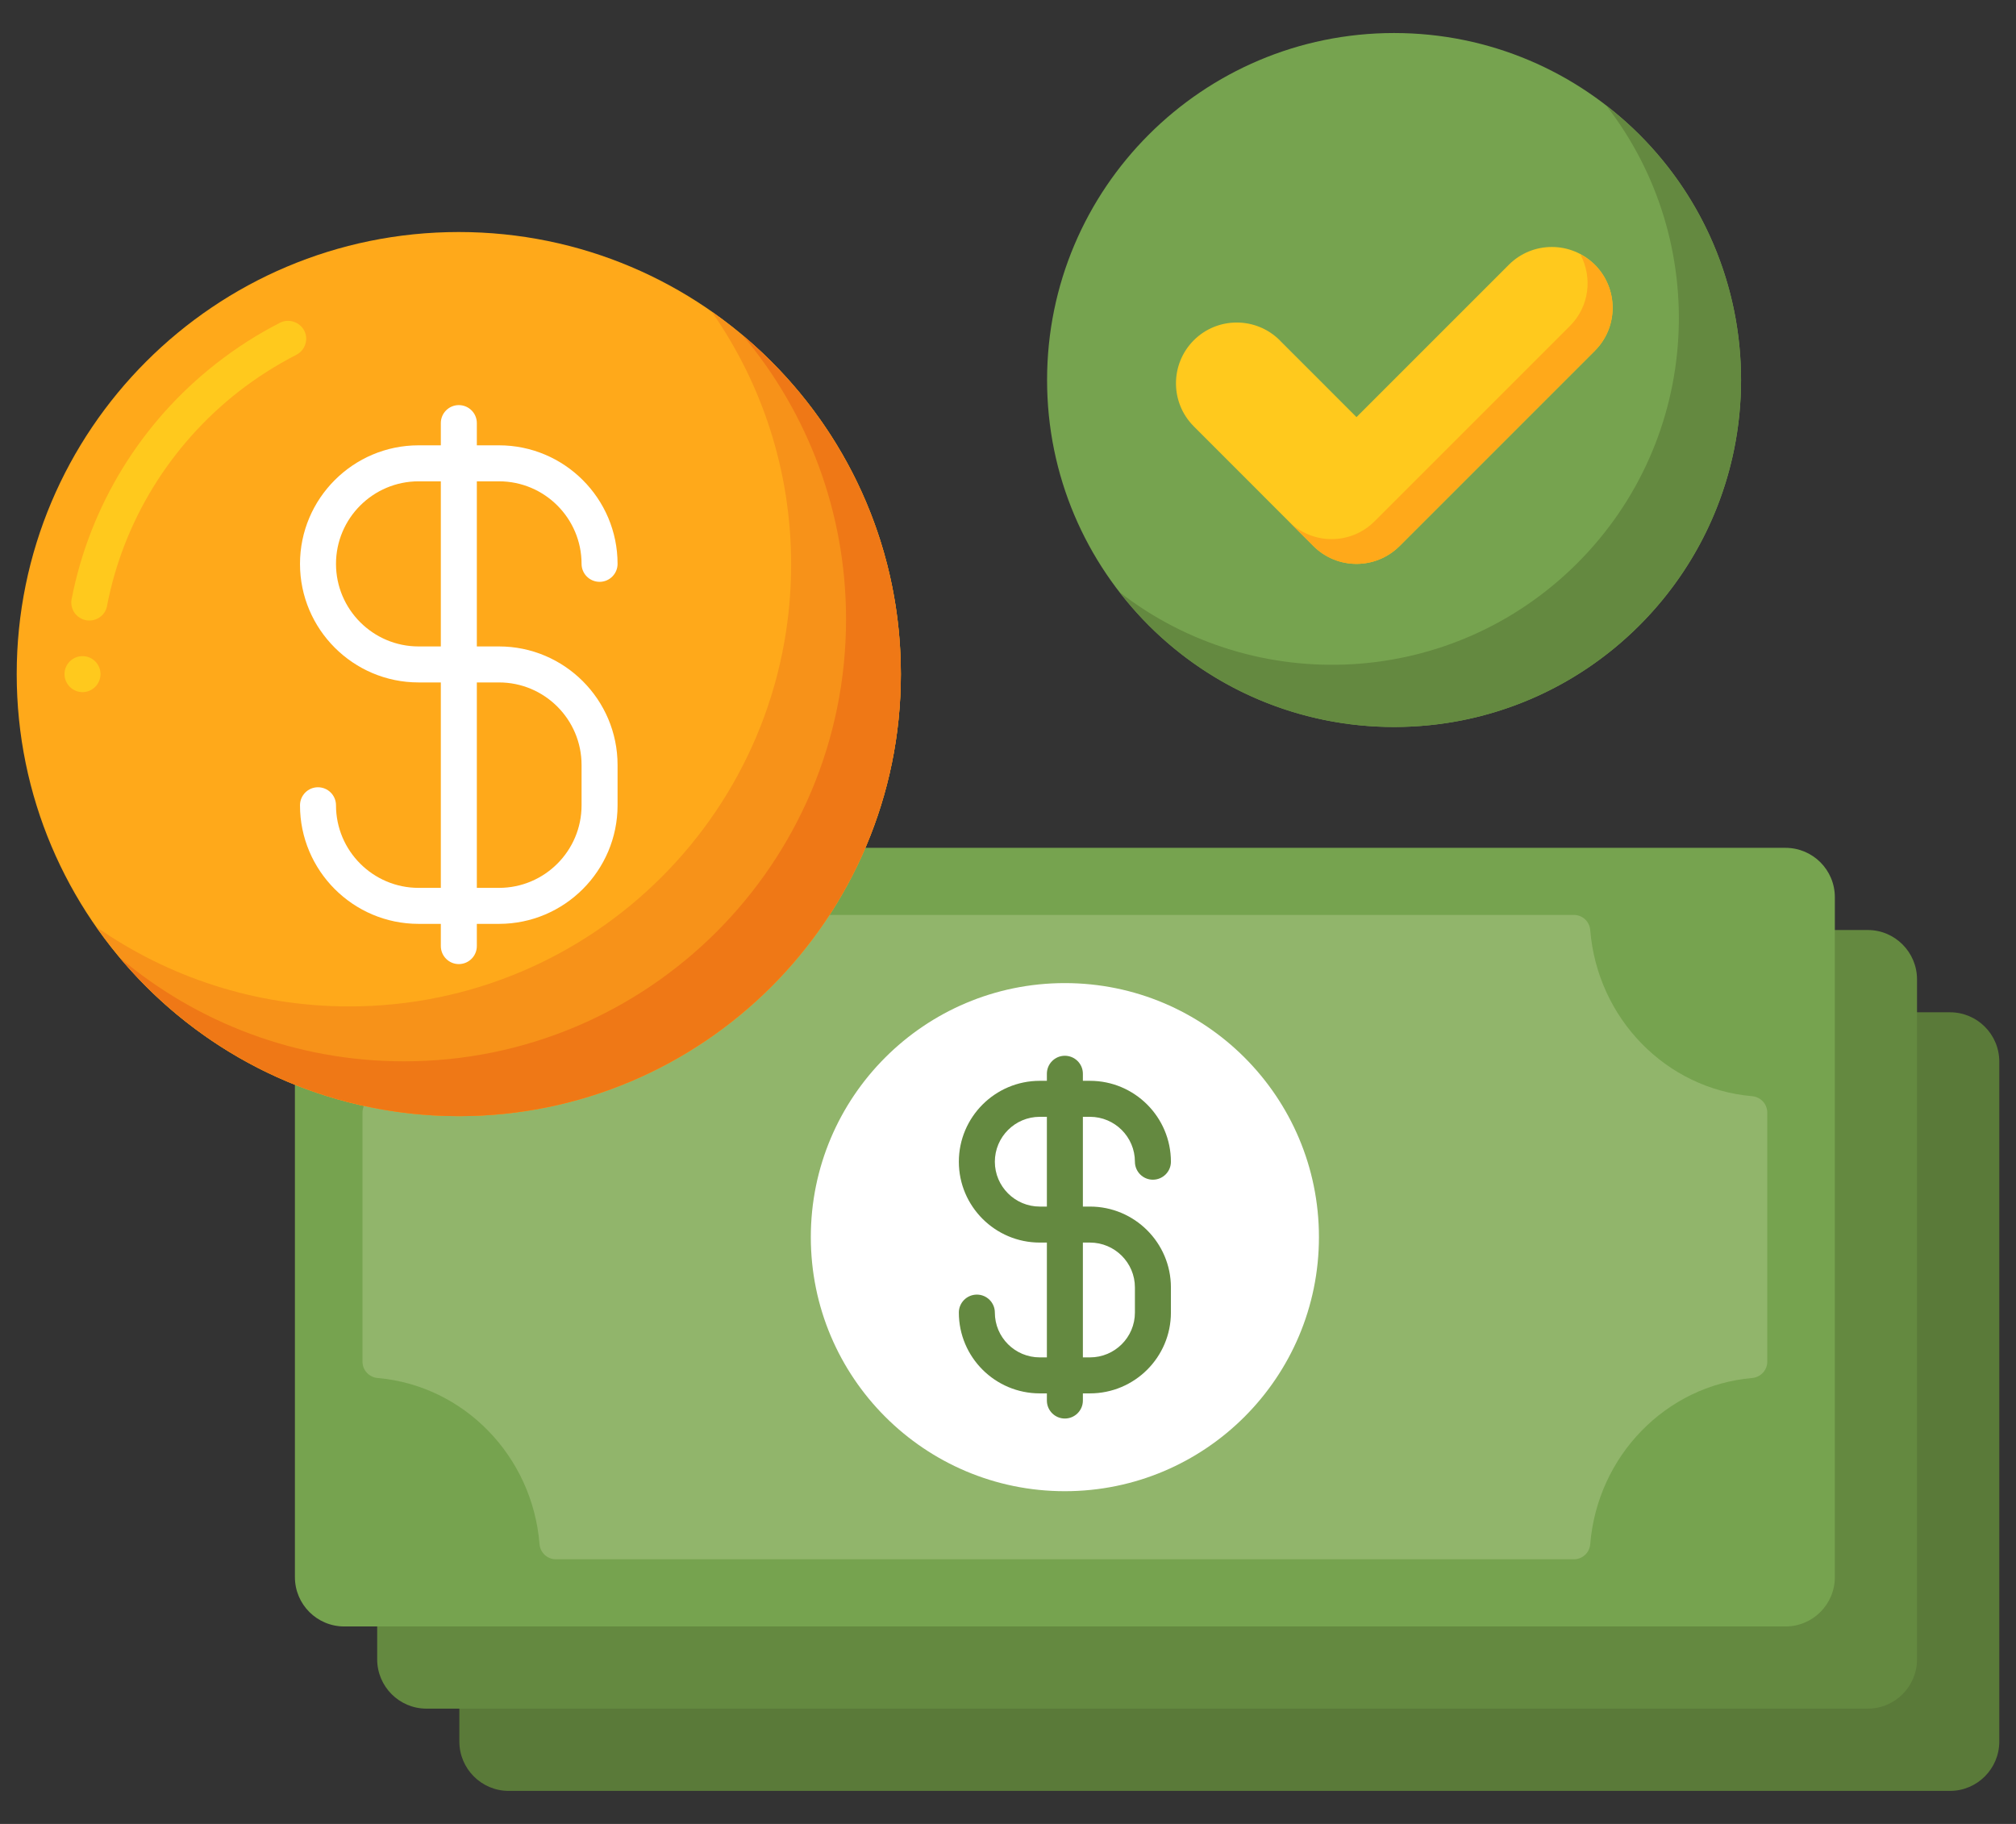 <svg width="21" height="19" viewBox="0 0 21 19" fill="none" xmlns="http://www.w3.org/2000/svg">
<rect x="0" y="0" width="21" height="19" fill="#333333" stroke="none"/>
<path d="M20.312 18.656H5.299C5.015 18.656 4.785 18.425 4.785 18.142V11.059C4.785 10.775 5.015 10.545 5.299 10.545H20.312C20.596 10.545 20.826 10.775 20.826 11.059V18.142C20.826 18.425 20.596 18.656 20.312 18.656Z" fill="#5A7A39"/>
<path d="M19.456 17.799H4.442C4.159 17.799 3.929 17.569 3.929 17.285V10.202C3.929 9.919 4.159 9.688 4.442 9.688H19.456C19.739 9.688 19.969 9.919 19.969 10.202V17.285C19.969 17.569 19.739 17.799 19.456 17.799Z" fill="#648940"/>
<path d="M18.599 16.943H3.586C3.302 16.943 3.072 16.713 3.072 16.429V9.346C3.072 9.062 3.302 8.832 3.586 8.832H18.599C18.883 8.832 19.113 9.062 19.113 9.346V16.429C19.113 16.713 18.883 16.943 18.599 16.943Z" fill="#76A34F"/>
<path d="M18.409 14.185V11.59C18.409 11.5 18.34 11.427 18.251 11.419C17.354 11.342 16.64 10.609 16.565 9.69C16.558 9.6 16.485 9.531 16.395 9.531H5.79C5.7 9.531 5.627 9.6 5.62 9.69C5.546 10.609 4.831 11.342 3.934 11.419C3.845 11.427 3.776 11.5 3.776 11.59V14.185C3.776 14.274 3.845 14.347 3.934 14.355C4.831 14.433 5.546 15.166 5.62 16.085C5.627 16.174 5.701 16.243 5.79 16.243H16.395C16.485 16.243 16.558 16.174 16.565 16.085C16.64 15.166 17.354 14.433 18.251 14.355C18.34 14.347 18.409 14.274 18.409 14.185Z" fill="#91B56B"/>
<path d="M11.092 15.534C12.554 15.534 13.739 14.349 13.739 12.887C13.739 11.426 12.554 10.241 11.092 10.241C9.631 10.241 8.446 11.426 8.446 12.887C8.446 14.349 9.631 15.534 11.092 15.534Z" fill="white"/>
<path d="M11.354 14.515H10.831C10.366 14.515 9.988 14.138 9.988 13.673C9.988 13.57 10.072 13.486 10.176 13.486C10.279 13.486 10.363 13.57 10.363 13.673C10.363 13.931 10.573 14.14 10.831 14.14H11.354C11.612 14.14 11.822 13.931 11.822 13.673V13.411C11.822 13.154 11.612 12.944 11.354 12.944H10.831C10.366 12.944 9.988 12.566 9.988 12.102C9.988 11.637 10.366 11.259 10.831 11.259H11.354C11.819 11.259 12.197 11.637 12.197 12.102C12.197 12.205 12.113 12.289 12.009 12.289C11.906 12.289 11.822 12.205 11.822 12.102C11.822 11.844 11.612 11.634 11.354 11.634H10.831C10.573 11.634 10.363 11.844 10.363 12.102C10.363 12.359 10.573 12.569 10.831 12.569H11.354C11.819 12.569 12.197 12.947 12.197 13.411V13.673C12.197 14.138 11.819 14.515 11.354 14.515Z" fill="#648940"/>
<path d="M11.092 14.777C10.989 14.777 10.905 14.693 10.905 14.59V11.185C10.905 11.082 10.989 10.998 11.092 10.998C11.196 10.998 11.28 11.082 11.28 11.185V14.59C11.28 14.693 11.196 14.777 11.092 14.777Z" fill="#648940"/>
<path d="M4.779 11.627C7.322 11.627 9.384 9.565 9.384 7.022C9.384 4.479 7.322 2.417 4.779 2.417C2.236 2.417 0.174 4.479 0.174 7.022C0.174 9.565 2.236 11.627 4.779 11.627Z" fill="#FFA91A"/>
<path d="M0.86 7.21C0.756 7.21 0.672 7.125 0.672 7.022C0.672 6.919 0.756 6.835 0.86 6.835C0.963 6.835 1.047 6.919 1.047 7.022C1.047 7.125 0.963 7.21 0.86 7.21ZM0.931 6.464C0.92 6.464 0.907 6.463 0.895 6.461C0.846 6.451 0.803 6.423 0.775 6.382C0.747 6.341 0.737 6.29 0.746 6.241C0.935 5.27 1.47 4.397 2.256 3.784C2.462 3.623 2.685 3.48 2.917 3.362C3.007 3.316 3.123 3.354 3.169 3.444C3.192 3.488 3.196 3.539 3.18 3.587C3.165 3.634 3.132 3.673 3.087 3.696C2.876 3.804 2.674 3.933 2.486 4.079C1.773 4.637 1.285 5.429 1.115 6.311V6.313C1.098 6.401 1.021 6.464 0.931 6.464Z" fill="#FFC91D"/>
<path d="M7.413 3.246C7.935 3.992 8.241 4.9 8.241 5.879C8.241 8.423 6.18 10.484 3.637 10.484C2.657 10.484 1.749 10.177 1.003 9.656C1.835 10.847 3.216 11.627 4.779 11.627C7.322 11.627 9.384 9.565 9.384 7.022C9.384 5.458 8.604 4.078 7.413 3.246Z" fill="#F79219"/>
<path d="M7.737 3.493C8.408 4.293 8.813 5.325 8.813 6.451C8.813 8.994 6.751 11.056 4.208 11.056C3.082 11.056 2.05 10.651 1.25 9.979C2.095 10.986 3.362 11.627 4.779 11.627C7.322 11.627 9.384 9.565 9.384 7.022C9.384 5.605 8.743 4.338 7.737 3.493Z" fill="#EF7816"/>
<path d="M5.198 9.624H4.36C3.679 9.624 3.125 9.07 3.125 8.389C3.125 8.285 3.209 8.201 3.312 8.201C3.416 8.201 3.5 8.285 3.5 8.389C3.5 8.863 3.886 9.249 4.36 9.249H5.198C5.673 9.249 6.058 8.863 6.058 8.389V7.969C6.058 7.495 5.673 7.109 5.198 7.109H4.36C3.679 7.109 3.125 6.555 3.125 5.874C3.125 5.193 3.679 4.639 4.36 4.639H5.198C5.879 4.639 6.433 5.193 6.433 5.874C6.433 5.977 6.349 6.061 6.246 6.061C6.142 6.061 6.058 5.977 6.058 5.874C6.058 5.4 5.673 5.014 5.198 5.014H4.36C3.886 5.014 3.5 5.4 3.5 5.874C3.5 6.348 3.886 6.734 4.36 6.734H5.198C5.879 6.734 6.433 7.288 6.433 7.969V8.389C6.433 9.07 5.879 9.624 5.198 9.624Z" fill="white"/>
<path d="M4.779 10.043C4.676 10.043 4.592 9.959 4.592 9.855V4.407C4.592 4.304 4.676 4.22 4.779 4.22C4.883 4.22 4.967 4.304 4.967 4.407V9.855C4.967 9.959 4.883 10.043 4.779 10.043Z" fill="white"/>
<path d="M14.522 7.573C16.518 7.573 18.136 5.955 18.136 3.959C18.136 1.963 16.518 0.344 14.522 0.344C12.526 0.344 10.907 1.963 10.907 3.959C10.907 5.955 12.526 7.573 14.522 7.573Z" fill="#76A34F"/>
<path d="M17.078 1.403C16.968 1.293 16.852 1.193 16.733 1.101C17.832 2.518 17.732 4.565 16.43 5.867C15.128 7.169 13.081 7.269 11.664 6.17C11.756 6.289 11.856 6.405 11.966 6.515C13.377 7.926 15.666 7.926 17.077 6.515C18.489 5.103 18.489 2.815 17.078 1.403Z" fill="#648940"/>
<path d="M14.13 5.874C13.968 5.874 13.806 5.812 13.682 5.689L12.435 4.441C12.188 4.194 12.188 3.793 12.435 3.545C12.682 3.298 13.083 3.298 13.331 3.545L14.13 4.345L15.717 2.758C15.964 2.511 16.365 2.511 16.613 2.758C16.86 3.006 16.86 3.407 16.613 3.654L14.578 5.689C14.454 5.812 14.292 5.874 14.13 5.874Z" fill="#FFC91D"/>
<path d="M13.871 4.086L13.331 3.546L13.331 3.545L13.871 4.086Z" fill="#377DE2"/>
<path d="M16.613 2.758C16.567 2.713 16.516 2.679 16.462 2.65C16.59 2.89 16.556 3.193 16.354 3.395L14.319 5.43C14.195 5.554 14.033 5.616 13.871 5.616C13.709 5.616 13.547 5.554 13.423 5.43L13.682 5.689C13.806 5.813 13.968 5.874 14.13 5.874C14.292 5.874 14.454 5.813 14.578 5.689L16.613 3.654C16.86 3.407 16.86 3.006 16.613 2.758Z" fill="#FFA91A"/>
</svg>
